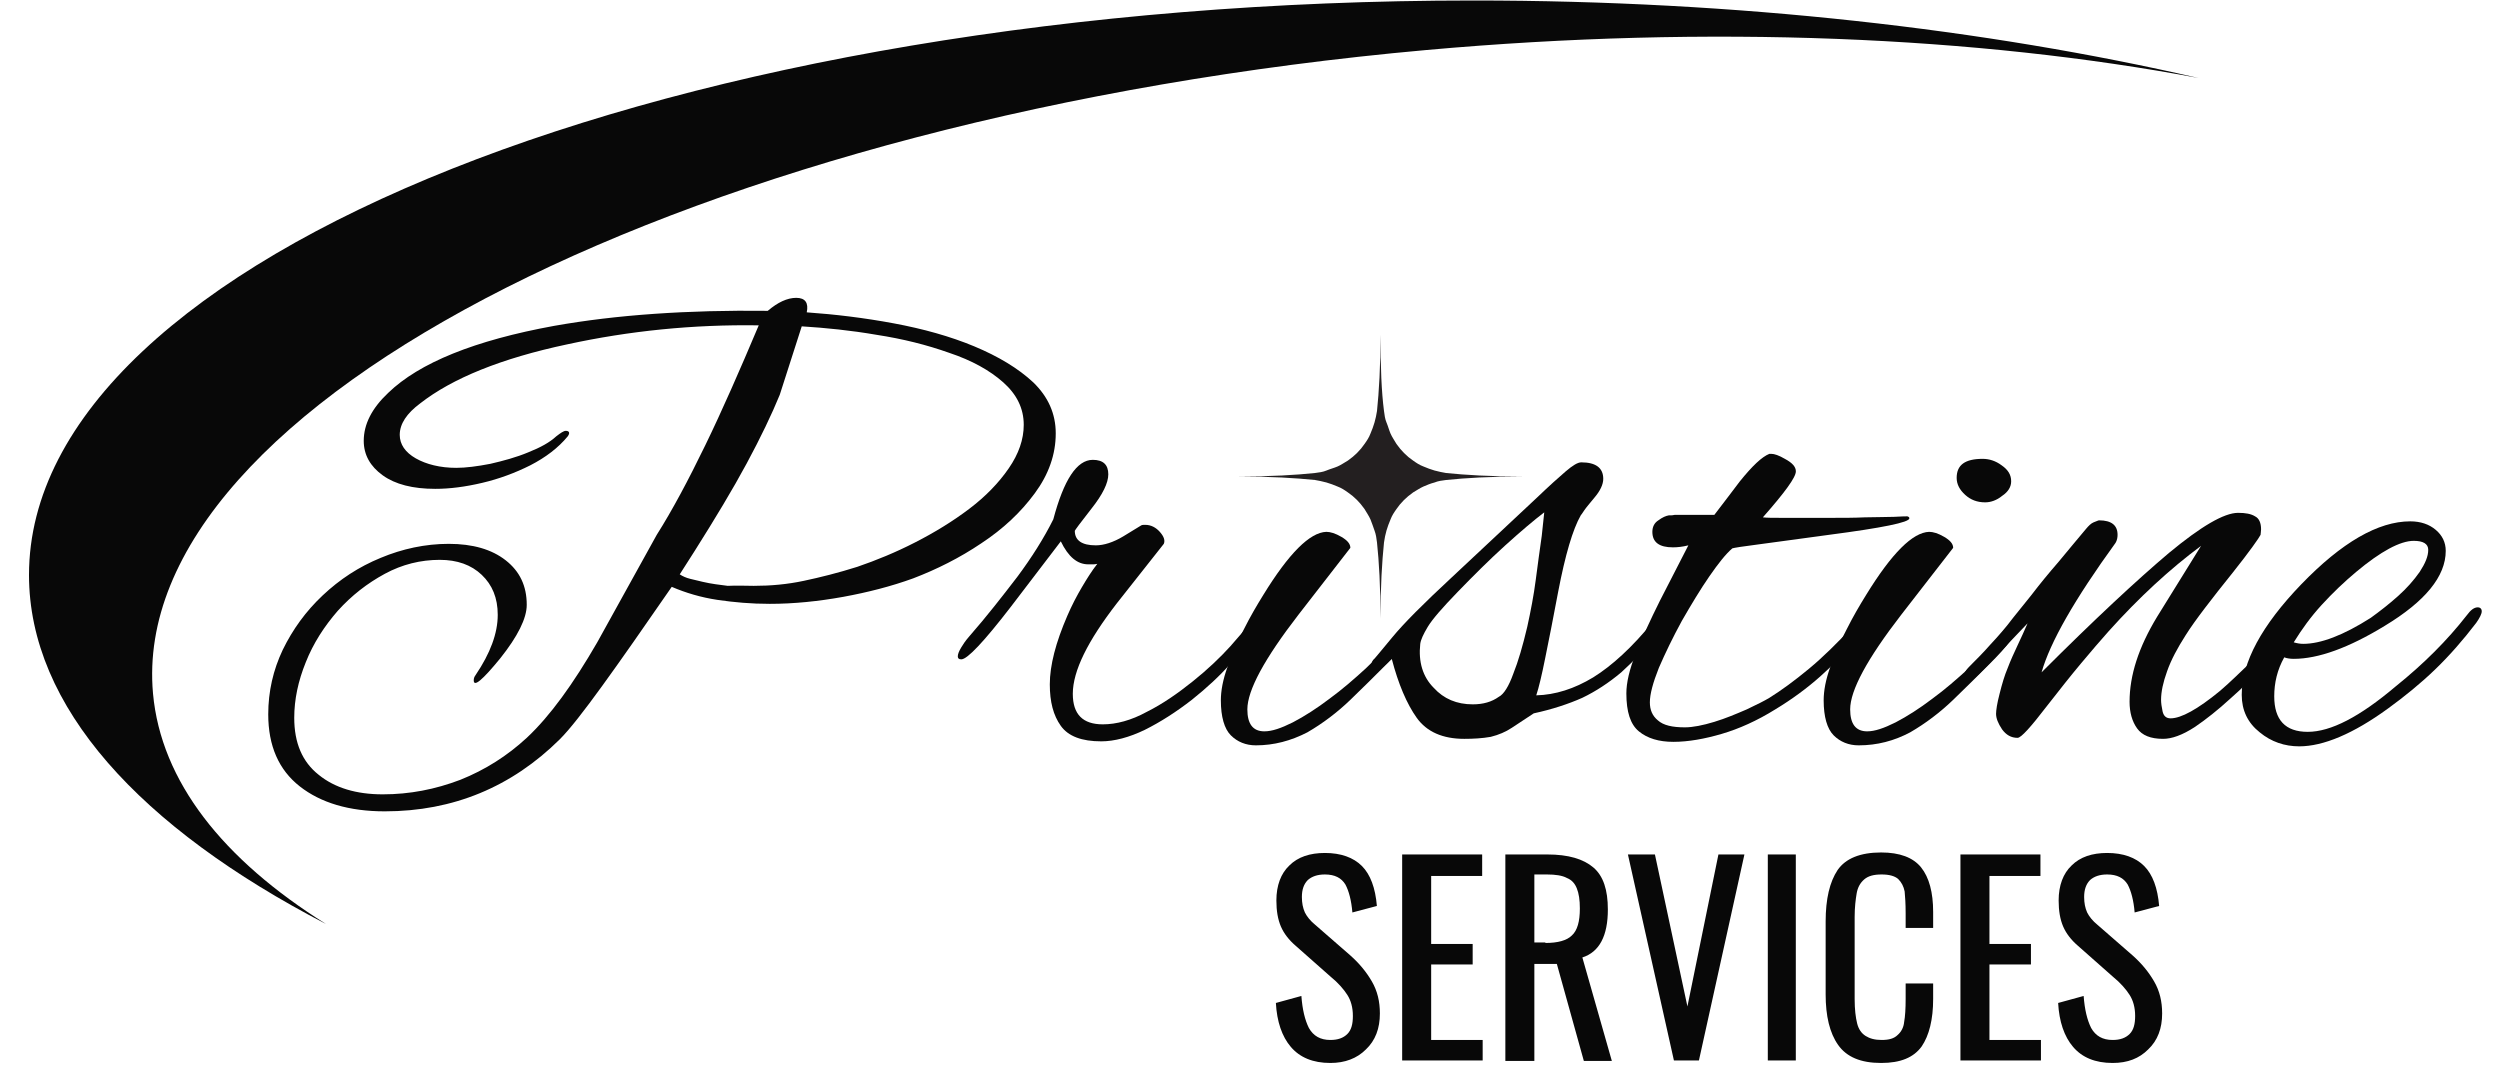 <?xml version="1.0" encoding="utf-8"?>
<!-- Generator: Adobe Illustrator 27.9.0, SVG Export Plug-In . SVG Version: 6.00 Build 0)  -->
<svg version="1.1" id="Layer_1" xmlns="http://www.w3.org/2000/svg" xmlns:xlink="http://www.w3.org/1999/xlink" x="0px" y="0px"
	 viewBox="0 0 500 217.8" style="enable-background:new 0 0 500 217.8;" xml:space="preserve">
<style type="text/css">
	.st0{clip-path:url(#SVGID_00000098911425872169215960000011972479681043524493_);}
	.st1{fill:#080808;}
	.st2{clip-path:url(#SVGID_00000045598984017254752680000013366990616994308530_);}
	.st3{fill:#231F20;}
</style>
<g>
	<defs>
		<rect id="SVGID_1_" x="5.8" width="434.2" height="186.1"/>
	</defs>
	<clipPath id="SVGID_00000181062250827239958640000009276326837153516732_">
		<use xlink:href="#SVGID_1_"  style="overflow:visible;"/>
	</clipPath>
	<g style="clip-path:url(#SVGID_00000181062250827239958640000009276326837153516732_);">
		<path class="st1" d="M65.2,184.8c-20.6-12.9-33-28.5-34.6-46.1C25.4,80.7,139.4,23.1,285.3,10c56.9-5.1,110.2-2.7,154.4,5.6
			c-42.6-9.8-92.2-15.5-145-15.5C135.2,0.1,5.8,51.5,5.8,115C5.8,141.3,28,165.5,65.2,184.8z"/>
	</g>
</g>
<g>
	<g transform="translate(35.848, 221.069)">
		<g>
			<path class="st1" d="M41.1-58.8c-7.1,0-12.8-1.7-17-5c-4.2-3.3-6.3-8.1-6.3-14.4c0-4.6,1-8.9,2.9-12.9c2-4.1,4.6-7.7,8-10.9
				c3.4-3.2,7.2-5.7,11.6-7.5c4.3-1.8,8.9-2.8,13.6-2.8c4.8,0,8.6,1.1,11.4,3.3c2.8,2.2,4.2,5.1,4.2,8.9c0,2.7-1.8,6.3-5.3,10.7
				c-3.6,4.4-5.3,5.8-5.3,4.4c0-0.4,0.1-0.7,0.4-1.1c2.9-4.3,4.4-8.3,4.4-12c0-3.4-1.1-6-3.2-8c-2.1-2-4.9-3-8.4-3
				c-3.8,0-7.5,0.9-11,2.8c-3.5,1.9-6.6,4.3-9.4,7.4c-2.7,3.1-4.9,6.5-6.4,10.3c-1.5,3.7-2.3,7.4-2.3,11.1c0,5,1.6,8.8,4.9,11.4
				c3.2,2.6,7.5,3.9,12.8,3.9c5.4,0,10.5-1,15.5-2.9c5-2,9.4-4.8,13.3-8.4c4.7-4.4,9.3-10.8,14.1-19.1l11.9-21.5
				c3.1-4.9,6.3-10.9,9.7-17.9c3.4-7,6.9-15,10.7-24c-13.1-0.2-25.9,1.1-38.3,3.8c-13.2,2.8-23,6.8-29.4,11.8
				c-2.7,2-4.1,4.1-4.1,6.3c0,1.9,1.1,3.5,3.2,4.7c2.1,1.2,4.9,1.9,8.1,1.9c1.9,0,4.2-0.3,6.8-0.8c2.6-0.6,5.2-1.3,7.6-2.3
				c2.5-1,4.3-2,5.6-3.2c0.9-0.7,1.5-1.1,1.9-1.1c0.7,0,0.9,0.4,0.4,1.1c-1.9,2.3-4.4,4.2-7.5,5.8c-3,1.5-6.2,2.7-9.6,3.5
				c-3.4,0.8-6.5,1.2-9.4,1.2c-4.5,0-8-0.9-10.5-2.7c-2.5-1.8-3.8-4.1-3.8-6.9c0-3.3,1.6-6.5,4.9-9.6c6.2-6,17.3-10.5,33.2-13.4
				c6.2-1.1,12.8-1.9,20-2.4c7.1-0.5,14.7-0.7,22.7-0.6c2-1.7,3.9-2.6,5.7-2.6c1.8,0,2.5,1,2.1,2.9c5.7,0.4,11.5,1.1,17.4,2.2
				c5.9,1.1,11.3,2.6,16.1,4.6s8.8,4.4,11.8,7.2c3,2.9,4.5,6.3,4.5,10.2c0,4.2-1.4,8.2-4.2,12c-2.8,3.8-6.3,7.1-10.7,10
				c-4.3,2.9-8.9,5.2-13.6,7c-4.4,1.6-9.1,2.8-14,3.7c-5,0.9-9.9,1.4-14.7,1.4c-3.7,0-7.1-0.3-10.5-0.8c-3.3-0.5-6.3-1.4-9.1-2.6
				c-5.6,8.1-10.2,14.7-13.9,19.8c-3.7,5.1-6.5,8.7-8.5,10.7C66.5-63.7,54.8-58.8,41.1-58.8z M114.9-103.9c3.4,0,6.7-0.3,10-1
				c3.3-0.7,6.9-1.6,10.7-2.8c3.8-1.3,7.7-2.9,11.6-4.9c3.9-2,7.5-4.2,10.8-6.7c3.3-2.5,5.9-5.2,7.9-8.1c2-2.9,3-5.8,3-8.7
				c0-3.3-1.4-6.1-4.1-8.5c-2.7-2.4-6.3-4.4-10.8-5.9c-4.5-1.6-9.3-2.8-14.5-3.6c-5.2-0.9-10.2-1.4-15-1.7l-4.4,13.7
				c-1.6,3.9-3.8,8.5-6.6,13.7c-2.8,5.2-6.3,11-10.4,17.5l-3,4.7c0.6,0.4,1.3,0.7,2.1,0.9c0.8,0.2,1.6,0.4,2.5,0.6
				c1.7,0.4,3.4,0.6,5,0.8C111.6-104,113.3-103.9,114.9-103.9z"/>
		</g>
	</g>
</g>
<g>
	<g transform="translate(144.26, 221.069)">
		<g>
			<path class="st1" d="M76-72.8c-3.9,0-6.6-1-8.1-3.1c-1.5-2.1-2.2-4.8-2.2-8.3c0-3.8,1.2-8.4,3.5-13.7c0.9-2.1,1.9-4,2.9-5.7
				c1-1.7,2-3.3,3.1-4.7c-0.4,0.1-0.7,0.1-1,0.1c-0.3,0-0.5,0-0.8,0c-2.2,0-4-1.5-5.5-4.6L57.9-99.7c-5.4,7-8.7,10.5-9.9,10.5
				c-0.5,0-0.7-0.2-0.7-0.6c0-0.4,0.2-1,0.7-1.8c0.3-0.5,0.8-1.3,1.6-2.2c3.5-4,6.6-8,9.6-11.9c2.9-3.9,5.3-7.7,7.2-11.5
				c2.1-7.9,4.7-11.9,7.9-11.9c2.1,0,3.1,1,3.1,2.9c0,1.7-1.1,4-3.4,6.9c-2.2,2.8-3.3,4.3-3.3,4.4c0,1.9,1.4,2.9,4.2,2.9
				c1.6,0,3.5-0.6,5.5-1.8l3.6-2.2c0.2-0.1,0.4-0.1,0.8-0.1c1.1,0,2.1,0.5,2.9,1.4c0.8,0.9,1.1,1.7,0.8,2.4l-9.4,11.9
				c-5.8,7.5-8.8,13.5-8.8,18.1c0,4.1,2,6.1,6,6.1c2.7,0,5.7-0.8,8.8-2.5c3.2-1.6,6.2-3.7,9.2-6.1c3-2.4,5.5-4.8,7.5-7l3.3-3.8
				c0.2-0.2,0.4-0.4,0.7-0.7c0.3-0.3,0.5-0.4,0.7-0.4c0.6,0,1,0.3,1,1c0,0.2-0.1,0.5-0.3,1c-0.2,0.4-0.5,0.9-1,1.5l-4.4,4.9
				c-2.1,2.4-4.7,4.8-7.7,7.2c-3.1,2.4-6.2,4.4-9.4,6C81.6-73.6,78.6-72.8,76-72.8z"/>
		</g>
	</g>
</g>
<g>
	<g transform="translate(184.671, 221.069)">
		<g>
			<path class="st1" d="M91.8-120.6c-1.6,0-2.9-0.5-4-1.5c-1.1-1-1.7-2.1-1.7-3.4c0-2.6,1.7-3.8,5.2-3.8c1.3,0,2.6,0.4,3.8,1.3
				c1.3,0.9,1.9,1.9,1.9,3.2c0,1.1-0.6,2.1-1.8,2.9C94-121,92.9-120.6,91.8-120.6z M66.5-72c-2,0-3.7-0.7-5-2c-1.3-1.3-2-3.7-2-7
				c0-1.9,0.4-4.1,1.3-6.6c0.9-2.5,1.9-5,3.3-7.6c1.3-2.6,2.6-4.8,3.9-6.9c5.1-8.3,9.3-12.5,12.6-12.6c0.8,0,1.8,0.3,3,1
				c1.2,0.7,1.8,1.4,1.8,2.2c0,0-3.5,4.5-10.4,13.4c-6.8,8.8-10.2,15.1-10.2,18.9c0,2.9,1.1,4.4,3.4,4.4c1.5,0,3.3-0.6,5.7-1.8
				c2.3-1.2,4.8-2.8,7.3-4.7c2.6-1.9,5-4,7.3-6.1c2.3-2.2,4.2-4.2,5.7-6c0.9-1.2,1.7-2,2.4-2.5c0.7-0.5,1.1-0.7,1.3-0.7
				c0.4,0,0.6,0.3,0.6,0.8c0,0.5-0.5,1.4-1.6,2.8c-1,1.4-2.5,3-4.3,4.8c-2.2,2.2-4.6,4.6-7.2,7.1c-2.6,2.5-5.5,4.7-8.6,6.5
				C73.5-72.9,70.1-72,66.5-72z"/>
		</g>
	</g>
</g>
<g>
	<g transform="translate(207.851, 221.069)">
		<g>
			<path class="st1" d="M85-73.3c-4.3,0-7.5-1.4-9.5-4.2c-2-2.8-3.7-6.8-5-11.8c-1.6,1.6-2.8,2.5-3.4,2.5c-0.5,0-0.7-0.4-0.7-1.1
				c0-0.6,0.2-1.1,0.7-1.5c0,0,1.2-1.4,3.5-4.2c2.3-2.8,6.3-6.8,11.8-11.9l17.2-16.1c2.4-2.3,4.3-4,5.7-5.2c1.4-1.2,2.4-1.8,3.1-1.8
				c2.9,0,4.4,1.1,4.4,3.3c0,1.1-0.6,2.4-1.8,3.8c-0.9,1.1-1.6,1.9-2,2.5c-0.4,0.6-0.6,0.9-0.7,1c-1.6,2.8-3.1,7.9-4.5,15.2
				c-1,5.4-1.9,9.8-2.6,13.3c-0.7,3.5-1.3,6-1.8,7.5c3.8-0.1,7.6-1.3,11.4-3.6c3.7-2.3,7.8-6,12-11.2c0.2-0.2,0.4-0.4,0.8-0.8
				c0.4-0.4,0.7-0.6,1.1-0.6c0.6,0,0.8,0.2,0.8,0.7c0,0.5-0.1,0.9-0.4,1.4c-0.3,0.5-0.6,0.9-0.8,1.2c-2.8,3.4-5.5,6.1-7.9,8.3
				c-2.5,2.1-5.1,3.8-7.8,5.1c-2.7,1.2-6,2.3-9.7,3.1l-4.4,2.9c-1.2,0.8-2.6,1.4-4.2,1.8C88.6-73.4,86.8-73.3,85-73.3z M86.7-80.2
				c2.1,0,3.8-0.5,5.2-1.5c1-0.5,2-2.1,2.9-4.6c1-2.5,1.9-5.6,2.8-9.4c0.7-3.2,1.3-6.3,1.7-9.4c0.4-3.1,0.8-6,1.2-8.8l0.5-4.7
				c-2.1,1.6-4.7,3.8-7.9,6.7c-3.2,2.9-6.3,6-9.4,9.2c-3.1,3.2-5.1,5.5-6,7c-0.9,1.5-1.4,2.6-1.5,3.4c-0.4,3.6,0.5,6.6,2.7,8.8
				C80.9-81.3,83.5-80.2,86.7-80.2z"/>
		</g>
	</g>
</g>
<g>
	<g transform="translate(244.672, 221.069)">
		<g>
			<path class="st1" d="M90-72.7c-2.9,0-5.2-0.7-6.9-2.1c-1.7-1.4-2.5-3.9-2.5-7.6c0-2.1,0.6-4.8,1.9-8c1.3-3.2,2.9-6.7,4.8-10.5
				c1.9-3.7,3.8-7.4,5.7-11.1c-1.2,0.3-2.2,0.4-3.1,0.4c-2.7,0-4.1-1-4.1-3.1c0-1,0.4-1.8,1.2-2.3c0.8-0.6,1.5-0.9,2.1-1
				c0,0,0.1,0,0.3,0c0.2,0,0.5,0,0.9-0.1h7.9c1.6-2.1,3.3-4.3,5.1-6.7c2.5-3.1,4.4-4.9,5.9-5.5h0.4c0.6,0,1.5,0.3,2.7,1
				c1.5,0.8,2.2,1.6,2.2,2.5c0,1.2-2.2,4.2-6.6,9.2c0.8,0.1,2,0.1,3.5,0.1c1.6,0,3.5,0,5.8,0c1.1,0,2.7,0,4.7,0c2.1,0,4.2,0,6.4-0.1
				c2.2,0,4.2-0.1,5.8-0.1c1.6-0.1,2.5-0.1,2.7-0.1c0.3,0.1,0.4,0.2,0.4,0.4c0,0.8-5.4,1.9-16.1,3.3c-6.1,0.8-10.8,1.5-14,1.9
				c-3.2,0.4-5,0.7-5.3,0.8c-1.3,1.1-2.8,3-4.6,5.6c-1.8,2.6-3.6,5.6-5.5,8.9c-1.8,3.3-3.3,6.4-4.6,9.4c-1.2,3-1.8,5.3-1.8,6.9
				c0,1.5,0.5,2.7,1.6,3.6c1.1,1,2.9,1.4,5.4,1.4c1.6,0,3.6-0.4,5.9-1.1c2.3-0.7,4.4-1.6,6.5-2.5c2.1-1,3.5-1.7,4.5-2.3
				c2.4-1.5,5-3.4,7.9-5.8c2.9-2.4,5.7-5.2,8.6-8.3c1.3-1.3,2.1-1.9,2.6-1.9c0.3,0,0.4,0.2,0.4,0.6c0,0.7-0.7,1.9-2,3.5
				c-2.2,2.7-4.6,5.2-7.3,7.6c-2.7,2.4-5.7,4.6-9,6.6c-3.7,2.3-7.3,3.9-10.7,4.9S93-72.7,90-72.7z"/>
		</g>
	</g>
</g>
<g>
	<g transform="translate(275.133, 221.069)">
		<g>
			<path class="st1" d="M121.9-120.6c-1.6,0-2.9-0.5-4-1.5c-1.1-1-1.7-2.1-1.7-3.4c0-2.6,1.7-3.8,5.2-3.8c1.3,0,2.6,0.4,3.8,1.3
				c1.3,0.9,1.9,1.9,1.9,3.2c0,1.1-0.6,2.1-1.8,2.9C124.2-121,123-120.6,121.9-120.6z M96.6-72c-2,0-3.7-0.7-5-2c-1.3-1.3-2-3.7-2-7
				c0-1.9,0.4-4.1,1.3-6.6c0.9-2.5,1.9-5,3.3-7.6c1.3-2.6,2.6-4.8,3.9-6.9c5.1-8.3,9.3-12.5,12.6-12.6c0.8,0,1.8,0.3,3,1
				c1.2,0.7,1.8,1.4,1.8,2.2c0,0-3.5,4.5-10.4,13.4c-6.8,8.8-10.2,15.1-10.2,18.9c0,2.9,1.1,4.4,3.4,4.4c1.5,0,3.3-0.6,5.7-1.8
				c2.3-1.2,4.8-2.8,7.3-4.7c2.6-1.9,5-4,7.3-6.1c2.3-2.2,4.2-4.2,5.7-6c0.9-1.2,1.7-2,2.4-2.5c0.7-0.5,1.1-0.7,1.3-0.7
				c0.4,0,0.6,0.3,0.6,0.8c0,0.5-0.5,1.4-1.6,2.8c-1,1.4-2.5,3-4.3,4.8c-2.2,2.2-4.6,4.6-7.2,7.1c-2.6,2.5-5.5,4.7-8.6,6.5
				C103.7-72.9,100.3-72,96.6-72z"/>
		</g>
	</g>
</g>
<g>
	<g transform="translate(298.313, 221.069)">
		<g>
			<path class="st1" d="M134.3-73.3c-2.5,0-4.2-0.7-5.2-2.1c-1-1.4-1.5-3.2-1.5-5.3c0-5.3,1.8-10.9,5.5-17l8.8-14.2
				c-6.2,4.6-12.4,10.3-18.5,17.1c-1.6,1.8-3.5,4-5.5,6.4c-2.1,2.5-4.3,5.3-6.8,8.5c-3.3,4.3-5.2,6.4-5.9,6.4
				c-1.3,0-2.3-0.6-3.1-1.7c-0.8-1.2-1.2-2.2-1.2-3.1c0-0.7,0.2-2.1,0.7-4c0.5-2,1-3.7,1.6-5.1c0.6-1.6,1.3-3.1,2-4.6
				c0.7-1.5,1.4-3,2-4.4l-8.2,8.6c-0.2,0.2-0.7,0.7-1.6,1.6c-0.9,0.9-1.6,1.4-2.2,1.4c-0.5,0-0.7-0.3-0.7-1c0-0.2,0.1-0.4,0.2-0.8
				c0.1-0.3,0.4-0.7,0.9-1.2c1.4-1.4,2.8-2.8,4.2-4.4c1.5-1.6,3-3.3,4.5-5.3c0.8-1,2-2.5,3.7-4.6c1.6-2.1,3.4-4.3,5.4-6.6
				c2-2.4,3.8-4.6,5.5-6.6c0.5-0.6,1-1.1,1.5-1.3c0.6-0.2,0.9-0.4,1.1-0.4c2.5,0,3.7,1,3.7,2.9c0,0.5-0.1,1.1-0.4,1.6
				c-8.2,11.3-13.1,19.9-14.8,25.9c10.6-10.6,19.1-18.5,25.5-23.9c6.4-5.3,11-8,13.8-8c1.5,0,2.6,0.2,3.4,0.7
				c0.8,0.4,1.2,1.3,1.2,2.6c0,0.5-0.1,0.8-0.1,1.1c-0.3,0.6-2.1,3.2-5.6,7.6c-2.1,2.6-3.9,4.9-5.5,7c-1.6,2.1-2.9,3.9-3.9,5.5
				c-1.6,2.5-2.9,4.9-3.7,7.2c-0.8,2.2-1.2,4.1-1.2,5.7c0,0.6,0.1,1.4,0.3,2.3c0.2,0.9,0.7,1.4,1.6,1.4c2.1,0,5.4-1.8,9.9-5.5
				c2.1-1.8,4-3.7,5.9-5.5c1.8-1.9,3.6-3.7,5.2-5.5c0.4-0.4,0.9-1.1,1.8-2.1c0.8-1.1,1.3-1.6,1.5-1.6c0.4,0,0.5,0.4,0.5,1.1
				c0,0.4-0.2,1-0.6,1.9c-0.4,0.9-0.8,1.5-1.3,2c-1,1.2-2.5,2.8-4.4,4.9c-2,2.1-4.1,4.2-6.6,6.4c-2.4,2.2-4.8,4.1-7,5.6
				C138.1-74,136-73.3,134.3-73.3z"/>
		</g>
	</g>
</g>
<g>
	<g transform="translate(339.647, 221.069)">
		<g>
			<path class="st1" d="M120.2-71.8c-2.9,0-5.6-0.9-7.9-2.8c-2.4-1.9-3.6-4.4-3.6-7.5c0-6.5,4-13.9,11.9-22.1
				c8.1-8.4,15.4-12.6,21.8-12.6c2.1,0,3.8,0.6,5.1,1.7c1.3,1.1,2,2.5,2,4.2c0,5.1-4.1,10.1-12.2,15c-7.2,4.4-13.3,6.6-18.2,6.6
				c-0.7,0-1.4-0.1-1.9-0.3c-1.4,2.5-2,5.1-2,7.8c0,4.7,2.2,7.1,6.7,7.1c4.6,0,10.4-3,17.6-9.1c5.6-4.5,10.3-9.2,14.2-14.2
				c0.8-1.1,1.5-1.6,2.2-1.6c0.5,0,0.8,0.3,0.8,0.8c0,0.5-0.4,1.3-1.1,2.3c-2.6,3.4-5.3,6.5-8.2,9.3c-2.9,2.8-6.1,5.4-9.4,7.8
				C131-74.3,125-71.8,120.2-71.8z M121-92.3c3.5,0,8-1.7,13.5-5.2c1.8-1.3,3.6-2.7,5.4-4.3c1.8-1.6,3.2-3.2,4.4-4.9
				c1.1-1.7,1.7-3.1,1.7-4.4c0-1.2-1-1.8-2.9-1.8c-2.7,0-6.6,2.1-11.5,6.2c-2.4,2-4.7,4.2-6.9,6.6c-2.2,2.4-4,4.9-5.6,7.5
				C119.8-92.4,120.4-92.3,121-92.3z"/>
		</g>
	</g>
</g>
<g>
	<defs>
		<rect id="SVGID_00000177470595982510766150000014161213034279605902_" x="247.6" y="67" width="57" height="57"/>
	</defs>
	<clipPath id="SVGID_00000051343614620991008470000012192270433372042642_">
		<use xlink:href="#SVGID_00000177470595982510766150000014161213034279605902_"  style="overflow:visible;"/>
	</clipPath>
	<g style="clip-path:url(#SVGID_00000051343614620991008470000012192270433372042642_);">
		<path class="st3" d="M276.8,82.2c0.1,0.8,0.2,1.6,0.5,2.3s0.5,1.5,0.8,2.2c0.3,0.7,0.8,1.4,1.2,2.1c0.5,0.7,1,1.3,1.5,1.8
			c0.6,0.6,1.2,1.1,1.8,1.5c0.7,0.5,1.3,0.9,2.1,1.2c0.7,0.3,1.5,0.6,2.2,0.8c0.8,0.2,1.6,0.4,2.3,0.5c3.9,0.4,8.8,0.7,15.2,0.7
			c-6.4,0-11.4,0.3-15.2,0.7c-0.8,0.1-1.6,0.2-2.3,0.5c-0.8,0.2-1.5,0.5-2.2,0.8c-0.7,0.3-1.4,0.8-2.1,1.2c-0.7,0.5-1.3,1-1.8,1.5
			c-0.6,0.6-1.1,1.2-1.5,1.8c-0.5,0.7-0.9,1.3-1.2,2.1c-0.3,0.7-0.6,1.5-0.8,2.2s-0.4,1.6-0.5,2.4c-0.4,3.9-0.7,8.8-0.7,15.2
			c0-6.4-0.3-11.4-0.7-15.2c-0.1-0.8-0.2-1.6-0.5-2.4s-0.5-1.5-0.8-2.2c-0.3-0.7-0.8-1.4-1.2-2.1c-0.5-0.7-1-1.3-1.5-1.8
			c-0.6-0.6-1.2-1.1-1.8-1.5c-0.7-0.5-1.3-0.9-2.1-1.2c-0.7-0.3-1.5-0.6-2.2-0.8c-0.8-0.2-1.6-0.4-2.3-0.5
			c-3.9-0.4-8.8-0.7-15.2-0.7c6.4,0,11.4-0.3,15.2-0.7c0.8-0.1,1.6-0.2,2.3-0.5s1.5-0.5,2.2-0.8c0.7-0.3,1.4-0.8,2.1-1.2
			c0.7-0.5,1.3-1,1.8-1.5c0.6-0.6,1.1-1.2,1.5-1.8c0.5-0.7,0.9-1.3,1.2-2.1c0.3-0.7,0.6-1.5,0.8-2.2s0.4-1.6,0.5-2.3
			c0.4-3.9,0.7-8.8,0.7-15.3C276.1,73.4,276.3,78.4,276.8,82.2z"/>
	</g>
</g>
<g>
	<g transform="translate(189.876, 269.493)">
		<g>
			<path class="st1" d="M76.2-56.9c-3.5,0-6.1-1.1-7.9-3.2c-1.8-2.1-2.8-5.1-3-8.8l5.1-1.4c0.2,2.7,0.7,4.8,1.5,6.4
				c0.9,1.6,2.3,2.4,4.3,2.4c1.5,0,2.6-0.4,3.4-1.2c0.8-0.8,1.1-2,1.1-3.6c0-1.7-0.4-3.1-1.1-4.2c-0.7-1.1-1.8-2.4-3.4-3.7l-6.9-6.1
				c-1.4-1.2-2.4-2.5-3-3.9c-0.6-1.4-0.9-3.1-0.9-5.2c0-3,0.9-5.4,2.6-7c1.7-1.7,4.1-2.5,7.1-2.5c3.2,0,5.7,0.9,7.4,2.6
				c1.7,1.7,2.7,4.4,3,8L80.6-87c-0.2-2.4-0.7-4.3-1.4-5.6c-0.8-1.3-2.1-2-4.1-2c-1.5,0-2.6,0.4-3.4,1.1c-0.8,0.8-1.2,1.9-1.2,3.4
				c0,1.2,0.2,2.2,0.6,3.1c0.4,0.8,1.1,1.7,2.1,2.5l7,6.1c1.8,1.6,3.2,3.3,4.3,5.2c1.1,1.9,1.6,4,1.6,6.4c0,3-0.9,5.4-2.8,7.2
				C81.5-57.8,79.1-56.9,76.2-56.9z"/>
		</g>
	</g>
</g>
<g>
	<g transform="translate(207.933, 269.493)">
		<g>
			<path class="st1" d="M72.5-98.6h16v4.3H78.3v13.6h8.3v4.1h-8.3v15.1h10.3v4.1H72.5V-98.6z"/>
		</g>
	</g>
</g>
<g>
	<g transform="translate(223.471, 269.493)">
		<g>
			<path class="st1" d="M77.7-98.6H86c4.2,0,7.2,0.9,9.2,2.6c2,1.7,2.9,4.5,2.9,8.4c0,5.3-1.7,8.5-5.1,9.6l5.9,20.7h-5.6l-5.4-19.4
				h-4.5v19.4h-5.8V-98.6z M85.6-80.9c2.5,0,4.3-0.5,5.3-1.5c1.1-1,1.6-2.8,1.6-5.4c0-1.7-0.2-3-0.6-4c-0.4-1-1-1.7-2-2.1
				c-0.9-0.5-2.3-0.7-4-0.7h-2.5v13.6H85.6z"/>
		</g>
	</g>
</g>
<g>
	<g transform="translate(243.284, 269.493)">
		<g>
			<path class="st1" d="M82.3-98.6h5.4l6.5,30.4l6.2-30.4h5.2l-9.1,41.2h-5L82.3-98.6z"/>
		</g>
	</g>
</g>
<g>
	<g transform="translate(262.562, 269.493)">
		<g>
			<path class="st1" d="M91-98.6h5.6v41.2H91V-98.6z"/>
		</g>
	</g>
</g>
<g>
	<g transform="translate(272.03, 269.493)">
		<g>
			<path class="st1" d="M104.2-56.9c-4.1,0-6.9-1.2-8.6-3.6c-1.7-2.4-2.5-5.8-2.5-10.1v-14.6c0-4.5,0.8-7.9,2.4-10.3
				c1.6-2.3,4.5-3.5,8.7-3.5c3.7,0,6.4,1,8,3c1.6,2,2.4,5,2.4,8.9v3.2h-5.5v-2.9c0-1.9-0.1-3.4-0.2-4.4c-0.2-1-0.6-1.8-1.3-2.5
				c-0.7-0.6-1.8-0.9-3.3-0.9c-1.6,0-2.7,0.3-3.5,1c-0.8,0.7-1.3,1.6-1.5,2.8c-0.2,1.2-0.4,2.7-0.4,4.7v16.4c0,2.1,0.2,3.7,0.5,4.9
				c0.3,1.2,0.9,2,1.7,2.5c0.8,0.5,1.8,0.8,3.2,0.8c1.5,0,2.5-0.3,3.2-1c0.7-0.6,1.2-1.5,1.3-2.6c0.2-1.1,0.3-2.7,0.3-4.6v-3.1h5.5
				v3.1c0,4.1-0.8,7.3-2.3,9.5C110.7-58,108.1-56.9,104.2-56.9z"/>
		</g>
	</g>
</g>
<g>
	<g transform="translate(291.69, 269.493)">
		<g>
			<path class="st1" d="M100.4-98.6h16v4.3h-10.2v13.6h8.3v4.1h-8.3v15.1h10.3v4.1h-16.1V-98.6z"/>
		</g>
	</g>
</g>
<g>
	<g transform="translate(307.228, 269.493)">
		<g>
			<path class="st1" d="M115.3-56.9c-3.5,0-6.1-1.1-7.9-3.2c-1.8-2.1-2.8-5.1-3-8.8l5.1-1.4c0.2,2.7,0.7,4.8,1.5,6.4
				c0.9,1.6,2.3,2.4,4.3,2.4c1.5,0,2.6-0.4,3.4-1.2c0.8-0.8,1.1-2,1.1-3.6c0-1.7-0.4-3.1-1.1-4.2c-0.7-1.1-1.8-2.4-3.4-3.7l-6.9-6.1
				c-1.4-1.2-2.4-2.5-3-3.9c-0.6-1.4-0.9-3.1-0.9-5.2c0-3,0.9-5.4,2.6-7c1.7-1.7,4.1-2.5,7.1-2.5c3.2,0,5.7,0.9,7.4,2.6
				c1.7,1.7,2.7,4.4,3,8l-4.9,1.3c-0.2-2.4-0.7-4.3-1.4-5.6c-0.8-1.3-2.1-2-4.1-2c-1.5,0-2.6,0.4-3.4,1.1c-0.8,0.8-1.2,1.9-1.2,3.4
				c0,1.2,0.2,2.2,0.6,3.1c0.4,0.8,1.1,1.7,2.1,2.5l7,6.1c1.8,1.6,3.2,3.3,4.3,5.2c1.1,1.9,1.6,4,1.6,6.4c0,3-0.9,5.4-2.8,7.2
				C120.6-57.8,118.3-56.9,115.3-56.9z"/>
		</g>
	</g>
</g>
</svg>
